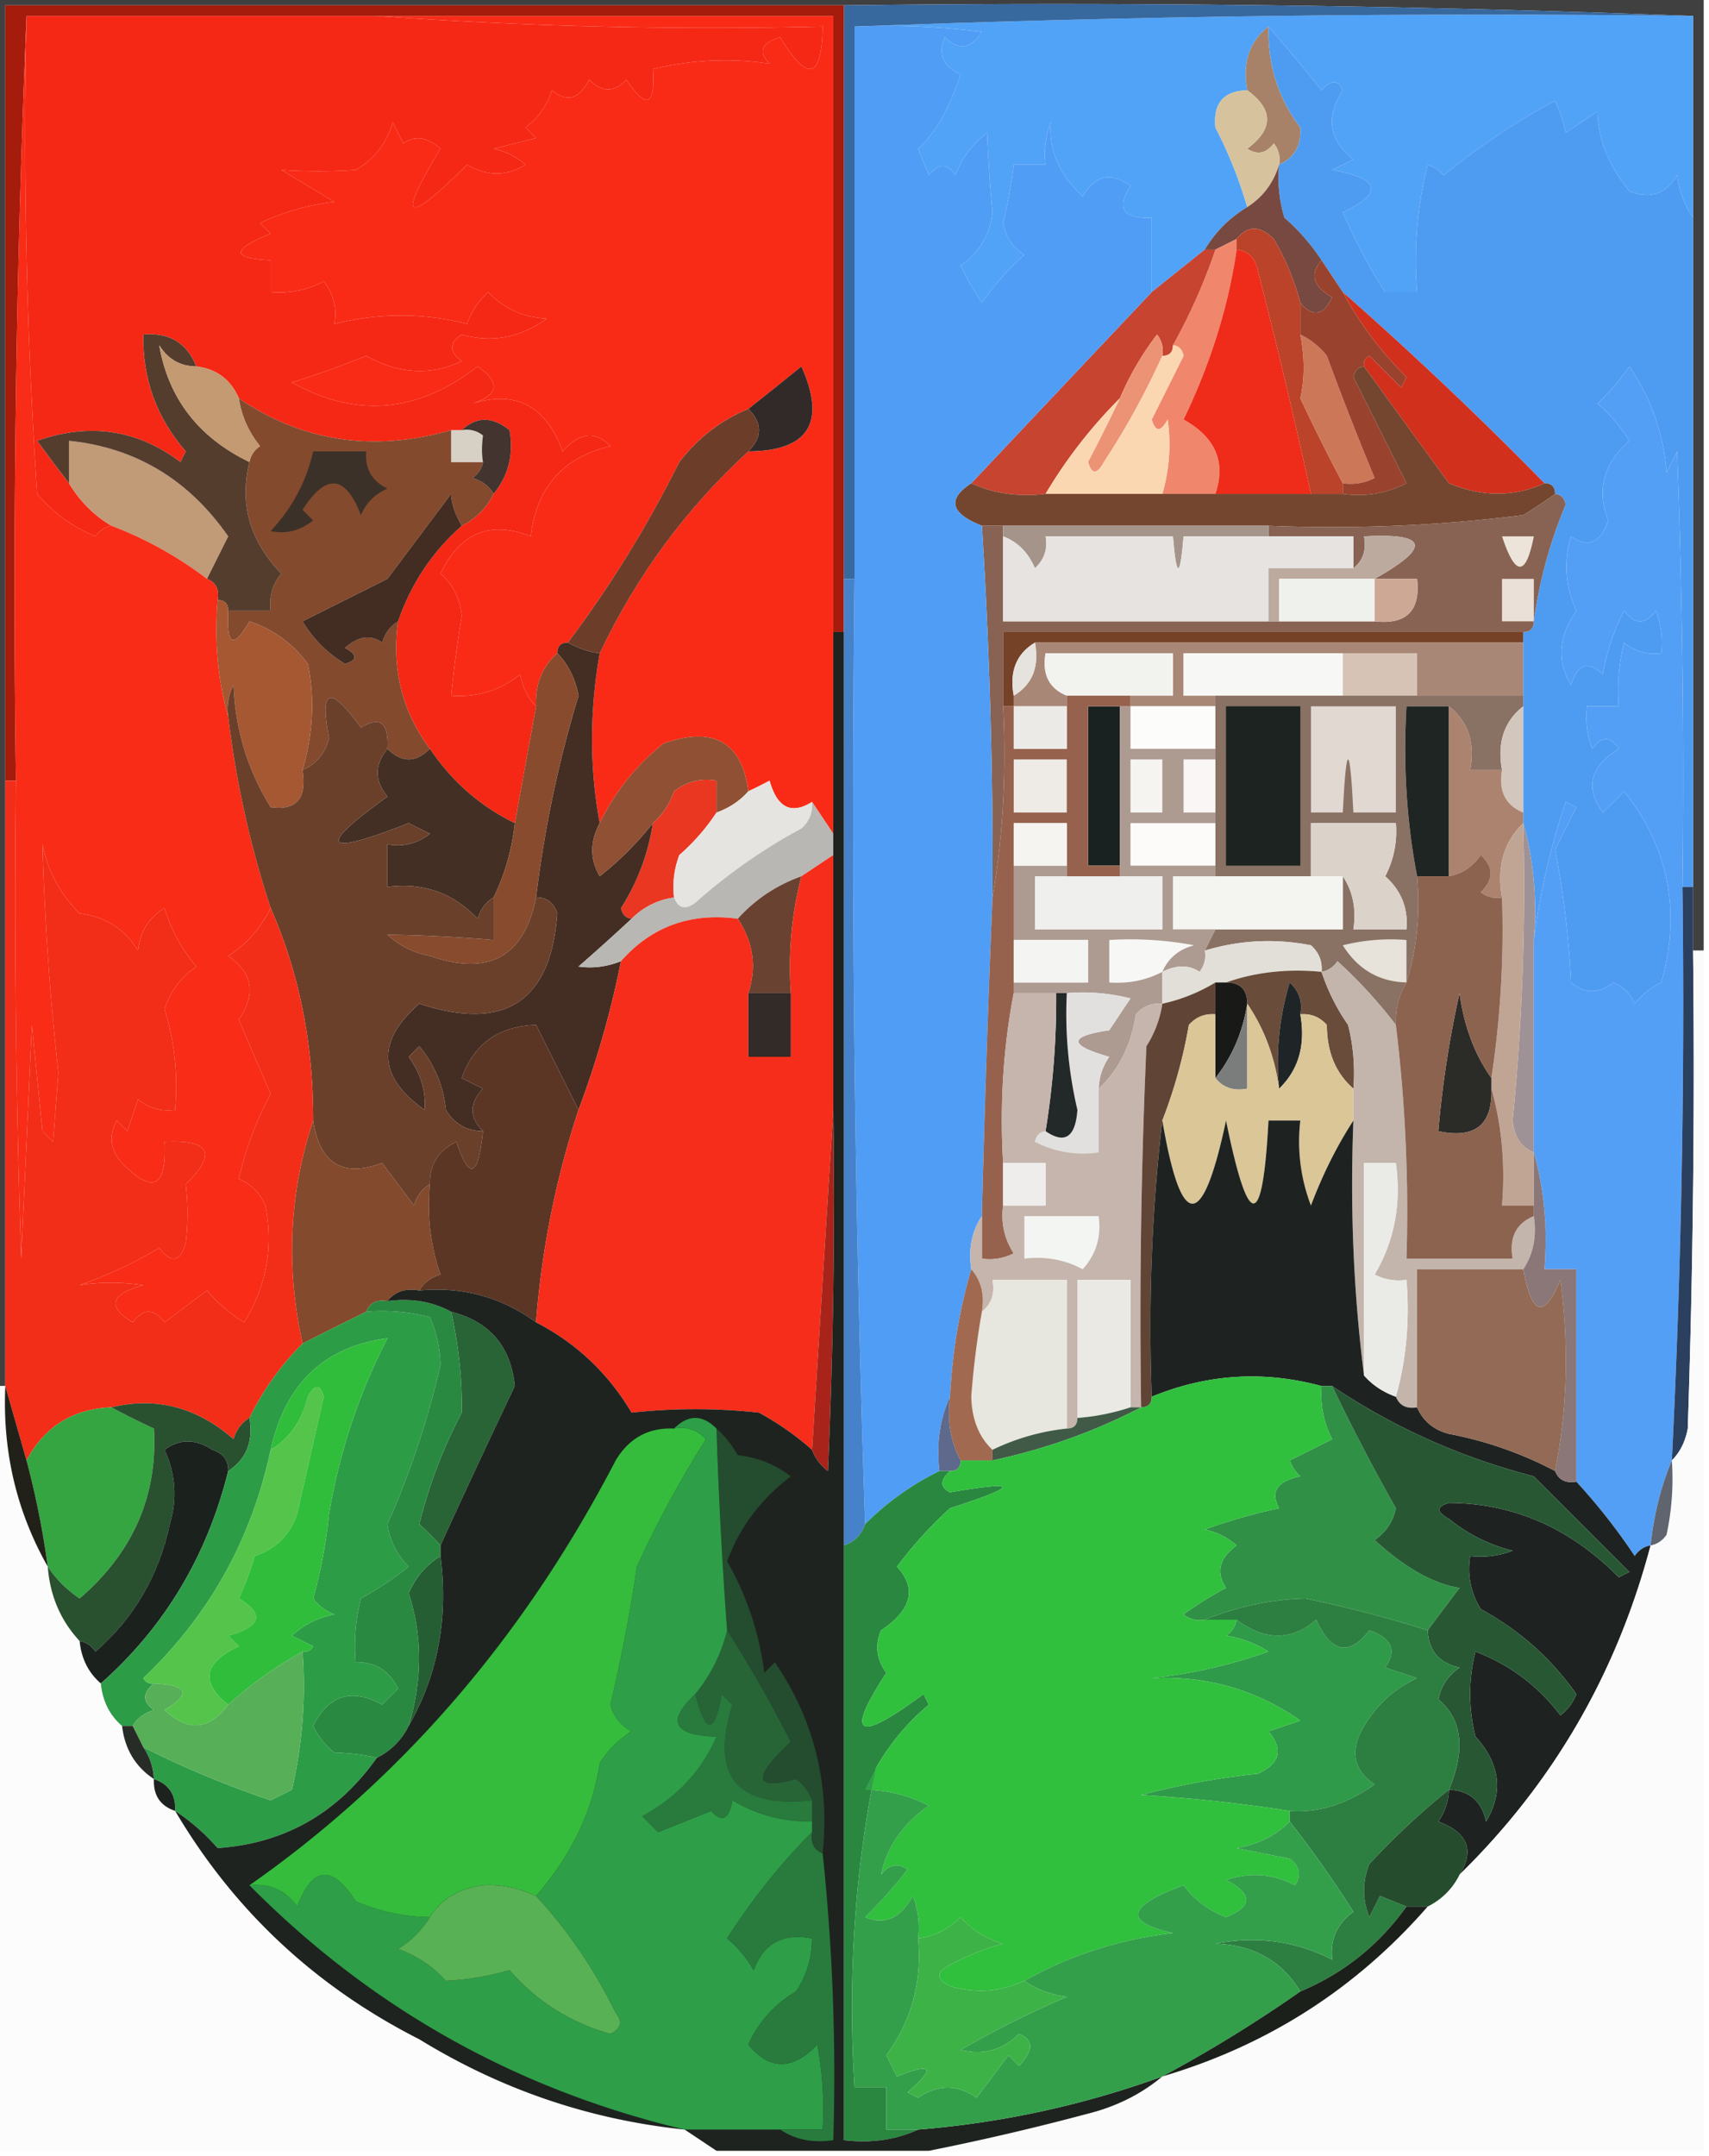 <svg xmlns="http://www.w3.org/2000/svg" width="161" height="203" style="shape-rendering:geometricPrecision;text-rendering:geometricPrecision;image-rendering:optimizeQuality;fill-rule:evenodd;clip-rule:evenodd"><path style="opacity:1" fill="#404041" d="M-.5-.5h161v90h-1v-88a1600.591 1600.591 0 0 0-80-1H.5v130h-1V-.5z"/><path style="opacity:1" fill="#f52815" d="M2.5 1.5h33a441.595 441.595 0 0 0 42 1c-.084 4.967-1.418 5.3-4 1-1.77.535-2.104 1.369-1 2.5-3.625-.554-7.292-.387-11 .5.241 3.499-.592 3.832-2.5 1-1.113 1.211-2.28 1.211-3.5 0-.928 1.835-2.094 2.168-3.5 1a6.975 6.975 0 0 1-2.5 3.5l1 1-4 1c1.124.25 2.124.75 3 1.5-1.784 1.106-3.618 1.106-5.5 0-5.825 5.819-6.658 5.319-2.5-1.5-1.26-1.113-2.427-1.28-3.5-.5l-1-2c-.574 1.992-1.741 3.492-3.5 4.5a52.61 52.61 0 0 1-7 0l5 3a22.5 22.5 0 0 0-7 2l1 1c-3.736 1.507-3.736 2.34 0 2.5v3a9.106 9.106 0 0 0 5-1c.929 1.189 1.262 2.522 1 4 4.225-1.056 8.391-1.056 12.5 0a7.291 7.291 0 0 1 2-3c1.44 1.546 3.273 2.379 5.5 2.5-2.511 1.8-5.178 2.3-8 1.5-1.211.774-1.211 1.607 0 2.5-2.914 1.385-5.914 1.218-9-.5a87.301 87.301 0 0 1-7 2.5c6.036 3.382 11.869 2.882 17.5-1.5 2.167 1.5 2 2.667-.5 3.5 4.111-1.271 6.945.229 8.5 4.5 1.593-1.785 3.093-1.952 4.5-.5-4.454 1.058-6.954 3.891-7.5 8.5-3.807-1.52-6.64-.354-8.5 3.5 1.158 1.009 1.825 2.342 2 4a114.45 114.45 0 0 0-1 7.5c2.436.183 4.603-.484 6.5-2 .232 1.237.732 2.237 1.5 3l-2 11c-3.264-1.594-5.93-3.927-8-7-2.615-3.509-3.615-7.509-3-12 1.223-3.55 3.223-6.55 6-9a6.541 6.541 0 0 0 3-3c1.405-1.725 1.905-3.725 1.5-6-1.615-1.3-3.115-1.3-4.5 0h-1c-7.33 2.089-13.997 1.089-20-3-.762-1.762-2.096-2.762-4-3-.9-2.227-2.567-3.227-5-3-.081 4.173 1.252 7.84 4 11l-.5 1c-4.063-3.06-8.563-3.727-13.5-2 1.02 1.401 2.02 2.735 3 4 1.027 1.694 2.36 3.028 4 4-.617.11-1.117.444-1.5 1-2.179-.896-4.012-2.23-5.5-4a507.124 507.124 0 0 1-1-45z"/><path style="opacity:1" fill="#51a3f7" d="M80.5 2.5a1560.847 1560.847 0 0 1 79-1v19c-.79-1.108-1.29-2.442-1.5-4-1.067 1.783-2.567 2.283-4.5 1.5-1.957-2.413-2.957-4.913-3-7.5l-3 2c-.169-.897-.502-1.897-1-3-3.383 1.768-6.883 4.1-10.5 7a3.646 3.646 0 0 0-1.5-1 36.877 36.877 0 0 0-1 12h-3c-1.244-1.843-2.577-4.343-4-7.5 3.88-1.857 3.546-3.19-1-4l2-1c-2.306-1.793-2.639-3.96-1-6.5-.438-1.006-1.104-1.006-2 0a163.469 163.469 0 0 0-5-6c-1.808 1.418-2.475 3.418-2 6-2.222.059-3.222 1.225-3 3.5a41.323 41.323 0 0 1 3 7.5c-1.667 1-3 2.333-4 4l-5 4v-7c-2.705.12-3.372-.88-2-3-1.847-1.33-3.347-.997-4.5 1-2.238-2.104-3.238-4.438-3-7a8.434 8.434 0 0 0-.5 4h-3a47.489 47.489 0 0 1-1 5.5c.255 1.326.922 2.326 2 3a25.522 25.522 0 0 0-4 4.5 26.61 26.61 0 0 1-2-3.5c1.735-1.182 2.735-2.849 3-5a121.256 121.256 0 0 1-.5-7.5 8.905 8.905 0 0 0-3 4c-.741-1.14-1.575-1.14-2.5 0l-1-2.5c1.61-1.46 2.944-3.794 4-7-1.658-.725-2.158-1.892-1.5-3.5 1.297 1.284 2.464 1.117 3.5-.5a72.438 72.438 0 0 0-12-.5z"/><path style="opacity:1" fill="#a78268" d="M119.5 2.5c-.073 3.612.927 6.778 3 9.5.113 1.7-.553 2.866-2 3.5a2.429 2.429 0 0 0-.5-2c-.718.95-1.551 1.117-2.5.5 2.483-1.855 2.483-3.688 0-5.5-.475-2.582.192-4.582 2-6z"/><path style="opacity:1" fill="#4e9cf2" d="M119.5 2.5a163.469 163.469 0 0 1 5 6c.896-1.006 1.562-1.006 2 0-1.639 2.54-1.306 4.707 1 6.5l-2 1c4.546.81 4.88 2.143 1 4 1.423 3.157 2.756 5.657 4 7.5h3a36.877 36.877 0 0 1 1-12c.586.21 1.086.543 1.5 1 3.617-2.9 7.117-5.232 10.5-7 .498 1.103.831 2.103 1 3l3-2c.043 2.587 1.043 5.087 3 7.5 1.933.783 3.433.283 4.5-1.5.21 1.558.71 2.892 1.5 4v63h-1c.167-13.67 0-27.337-.5-41l-1 2c-.281-3.68-1.448-7.012-3.5-10a23.639 23.639 0 0 1-3 3.5 14.984 14.984 0 0 1 3 3.5c-2.446 2.151-3.113 4.651-2 7.5-.72 2.122-1.887 2.622-3.5 1.5-.711 2.4-.544 4.732.5 7-1.69 2.431-1.857 4.765-.5 7 .605-1.981 1.605-2.315 3-1a20.641 20.641 0 0 1 2-6c1 1.333 2 1.333 3 0a8.43 8.43 0 0 1 .5 4c-1.322.17-2.489-.163-3.5-1a18.452 18.452 0 0 0-.5 6h-3a8.43 8.43 0 0 0 .5 4c.893-1.211 1.726-1.211 2.5 0-2.713 1.683-3.213 3.683-1.5 6l2-2c4.22 5.327 5.386 11.327 3.5 18a7.248 7.248 0 0 0-2.5 2c-.388-.928-1.055-1.595-2-2-1.416 1.073-2.75 1.073-4 0-.2-4.253-.7-8.42-1.5-12.5l2-4-1-.5c-1.454 4.327-2.454 8.66-3 13 .315-3.871-.018-7.538-1-11v-18c.667 0 1-.333 1-1 .499-3.74 1.499-7.406 3-11-.124-.607-.457-.94-1-1 0-.667-.333-1-1-1a355.25 355.25 0 0 0-19-18l-2-3a19.565 19.565 0 0 0-3.5-4 12.93 12.93 0 0 1-.5-5c1.447-.634 2.113-1.8 2-3.5-2.073-2.722-3.073-5.888-3-9.5z"/><path style="opacity:1" fill="#d7c29e" d="M117.5 8.5c2.483 1.812 2.483 3.645 0 5.5.949.617 1.782.45 2.5-.5.464.594.631 1.261.5 2-.522 1.72-1.522 3.052-3 4a41.323 41.323 0 0 0-3-7.5c-.222-2.275.778-3.441 3-3.5z"/><path style="opacity:1" fill="#774940" d="M120.5 15.5c-.16 1.7.006 3.366.5 5a19.565 19.565 0 0 1 3.5 4c-1.145 1.293-.811 2.46 1 3.5-.852 1.728-1.852 1.895-3 .5a23.417 23.417 0 0 0-2.5-6c-1.292-1.291-2.458-1.291-3.5 0l-2 1h-1c1-1.667 2.333-3 4-4 1.478-.948 2.478-2.28 3-4z"/><path style="opacity:1" fill="#bb432a" d="M122.5 28.5v3c.42 2.174.42 4.174 0 6a179.234 179.234 0 0 0 4 8v1h-3a599.902 599.902 0 0 0-5-21c-.247-1.213-.914-1.88-2-2v-1c1.042-1.291 2.208-1.291 3.5 0a23.417 23.417 0 0 1 2.5 6z"/><path style="opacity:1" fill="#f0876d" d="M116.5 22.5v1c-.778 5.35-2.445 10.684-5 16 3.01 1.666 4.01 4 3 7h-5c.667-2.32.834-4.653.5-7-.654 1.196-1.154 1.196-1.5 0l3-6c-.124-.607-.457-.94-1-1a54.321 54.321 0 0 0 4-9l2-1z"/><path style="opacity:1" fill="#f92b17" d="M35.5 1.5h43v77l-2-3c-1.95 1.225-3.282.558-4-2-.683.363-1.35.696-2 1-.615-4.652-3.281-6.152-8-4.5-2.594 2.087-4.594 4.587-6 7.5-.966-5.17-.966-10.503 0-16 3.47-7.3 8.137-13.633 14-19 5.69-.048 7.357-2.715 5-8a455.195 455.195 0 0 1-5 4c-2.556 1.043-4.723 2.71-6.5 5a109.693 109.693 0 0 1-10.5 17c-.667 0-1 .333-1 1-1.431 1.28-2.098 2.947-2 5-.768-.763-1.268-1.763-1.5-3-1.897 1.516-4.064 2.183-6.5 2 .25-2.502.583-5.002 1-7.5-.175-1.658-.842-2.991-2-4 1.86-3.854 4.693-5.02 8.5-3.5.546-4.609 3.046-7.442 7.5-8.5-1.407-1.452-2.907-1.285-4.5.5-1.555-4.271-4.389-5.771-8.5-4.5 2.5-.833 2.667-2 .5-3.5-5.631 4.382-11.464 4.882-17.5 1.5a87.301 87.301 0 0 0 7-2.5c3.086 1.718 6.086 1.885 9 .5-1.211-.893-1.211-1.726 0-2.5 2.822.8 5.489.3 8-1.5-2.227-.121-4.06-.954-5.5-2.5a7.291 7.291 0 0 0-2 3c-4.109-1.056-8.275-1.056-12.5 0 .262-1.478-.071-2.811-1-4a9.106 9.106 0 0 1-5 1v-3c-3.736-.16-3.736-.993 0-2.5l-1-1a22.5 22.5 0 0 1 7-2l-5-3a52.61 52.61 0 0 0 7 0c1.759-1.008 2.926-2.508 3.5-4.5l1 2c1.073-.78 2.24-.613 3.5.5-4.158 6.819-3.325 7.319 2.5 1.5 1.882 1.106 3.716 1.106 5.5 0a6.807 6.807 0 0 0-3-1.5l4-1-1-1A6.975 6.975 0 0 0 52 8.5c1.406 1.168 2.572.835 3.5-1 1.22 1.211 2.387 1.211 3.5 0 1.908 2.832 2.741 2.499 2.5-1 3.708-.887 7.375-1.054 11-.5-1.104-1.131-.77-1.965 1-2.5 2.582 4.3 3.916 3.967 4-1a441.595 441.595 0 0 1-42-1z"/><path style="opacity:1" fill="#d1301d" d="M126.5 27.5a355.25 355.25 0 0 1 19 18c-2.855 1.303-5.855 1.303-9 0a3395.747 3395.747 0 0 1-8-11c-.065-.438.101-.772.5-1l3 3 .5-1c-2.434-2.421-4.434-5.088-6-8z"/><path style="opacity:1" fill="#c64430" d="M113.5 23.5h1a54.321 54.321 0 0 1-4 9c0 .667-.333 1-1 1a2.429 2.429 0 0 0-.5-2 27.568 27.568 0 0 0-3.5 6 45.757 45.757 0 0 0-7 9c-2.56.302-4.893-.032-7-1l17-18 5-4z"/><path style="opacity:1" fill="#cd7759" d="M122.5 31.5c.958.453 1.792 1.12 2.5 2a288.304 288.304 0 0 0 4.5 11.5 4.932 4.932 0 0 1-3 .5 179.234 179.234 0 0 1-4-8c.42-1.826.42-3.826 0-6z"/><path style="opacity:1" fill="#ef2b19" d="M116.5 23.5c1.086.12 1.753.787 2 2a599.902 599.902 0 0 1 5 21h-9c1.01-3 .01-5.334-3-7 2.555-5.316 4.222-10.65 5-16z"/><path style="opacity:1" fill="#ed9375" d="M109.5 33.5a73.639 73.639 0 0 1-5.5 10c-.654 1.196-1.154 1.196-1.5 0a198.685 198.685 0 0 0 3-6 27.568 27.568 0 0 1 3.5-6c.464.594.631 1.261.5 2z"/><path style="opacity:1" fill="#fbd7b1" d="M110.5 32.5c.543.06.876.393 1 1l-3 6c.346 1.196.846 1.196 1.5 0 .334 2.347.167 4.68-.5 7h-11a45.757 45.757 0 0 1 7-9 198.685 198.685 0 0 1-3 6c.346 1.196.846 1.196 1.5 0a73.639 73.639 0 0 0 5.5-10c.667 0 1-.333 1-1z"/><path style="opacity:1" fill="#37689e" d="M79.5.5c26.839-.331 53.505.002 80 1-26.505-.331-52.839.002-79 1v52h-1V.5z"/><path style="opacity:1" fill="#99432e" d="m124.5 24.5 2 3c1.566 2.912 3.566 5.579 6 8l-.5 1-3-3c-.399.228-.565.562-.5 1-.543.06-.876.393-1 1l5 10a9.864 9.864 0 0 1-6 1v-1a4.932 4.932 0 0 0 3-.5 288.304 288.304 0 0 1-4.5-11.5c-.708-.88-1.542-1.547-2.5-2v-3c1.148 1.395 2.148 1.228 3-.5-1.811-1.04-2.145-2.207-1-3.5z"/><path style="opacity:1" fill="#75462f" d="M128.5 34.5c2.642 3.648 5.309 7.315 8 11 3.145 1.303 6.145 1.303 9 0 .667 0 1 .333 1 1a44.093 44.093 0 0 1-3 2 144.874 144.874 0 0 1-24 1h-27c-2.969-1.168-3.302-2.501-1-4 2.107.968 4.44 1.302 7 1h28a9.864 9.864 0 0 0 6-1l-5-10c.124-.607.457-.94 1-1z"/><path style="opacity:1" fill="#834a2e" d="M22.5 37.5c6.003 4.089 12.67 5.089 20 3v3h3c-.11.617-.444 1.117-1 1.5.916.278 1.583.778 2 1.5a6.541 6.541 0 0 1-3 3c-.65-1.106-.983-2.106-1-3l-6 8c-2.659 1.327-5.326 2.66-8 4 1 1.667 2.333 3 4 4 1.196-.346 1.196-.846 0-1.5 1.26-1.113 2.427-1.28 3.5-.5.278-.916.778-1.583 1.5-2-.615 4.491.385 8.491 3 12-1.333 1.333-2.667 1.333-4 0 .146-2.442-.687-3.11-2.5-2-2.918-4.037-3.918-3.703-3 1-.377 1.442-1.21 2.442-2.5 3 1.005-3.469 1.172-6.802.5-10-1.413-1.914-3.247-3.247-5.5-4-1.505 2.63-2.171 2.297-2-1h4c-.17-1.322.163-2.489 1-3.5-2.973-3.068-3.973-6.568-3-10.5.11-.617.444-1.117 1-1.5a9.173 9.173 0 0 1-2-4.5z"/><path style="opacity:1" fill="#432c22" d="M43.5 49.5c-2.777 2.45-4.777 5.45-6 9-.722.417-1.222 1.084-1.5 2-1.073-.78-2.24-.613-3.5.5 1.196.654 1.196 1.154 0 1.5-1.667-1-3-2.333-4-4 2.674-1.34 5.341-2.673 8-4l6-8c.017.894.35 1.894 1 3z"/><path style="opacity:1" fill="#886353" d="M146.5 46.5c.543.06.876.393 1 1-1.501 3.594-2.501 7.26-3 11 0 .667-.333 1-1 1h-49v7c.323 6.19-.01 12.19-1 18a511.487 511.487 0 0 0-1-35h2v9h35c3 .333 4.333-1 4-4h-4c5.362-3 5.028-4.334-1-4 .237 1.291-.096 2.291-1 3v-3h-8v-1c8.028.331 16.028-.002 24-1a44.093 44.093 0 0 0 3-2z"/><path style="opacity:1" fill="#a4948a" d="M94.5 50.5v-1h25v1h-8c-.333 4-.667 4-1 0h-12c.219 1.175-.114 2.175-1 3-.641-1.493-1.641-2.493-3-3z"/><path style="opacity:1" fill="#ede4d9" d="M141.5 50.5h3c-.746 3.81-1.746 3.81-3 0z"/><path style="opacity:1" fill="#e6e3e0" d="M94.5 50.5c1.359.507 2.359 1.507 3 3 .886-.825 1.219-1.825 1-3h12c.333 4 .667 4 1 0h16v3h-8v5h-25v-8z"/><path style="opacity:1" fill="#bdaa9f" d="M129.5 54.5h-9v4h-1v-5h8c.904-.709 1.237-1.709 1-3 6.028-.334 6.362 1 1 4z"/><path style="opacity:1" fill="#a51b0c" d="M79.5.5v59h-1v-58h-76a1296.592 1296.592 0 0 0-1 72h-1V.5h79z"/><path style="opacity:1" fill="#c19a77" d="M19.5 54.5a35.993 35.993 0 0 0-9-5c-1.64-.972-2.973-2.306-4-4v-4c6.269.644 11.269 3.644 15 9l-2 4z"/><path style="opacity:1" fill="#d7d0c5" d="M42.5 40.5h1a2.428 2.428 0 0 1 2 .5c-.124.97-.124 1.803 0 2.5h-3v-3z"/><path style="opacity:1" fill="#3c3128" d="M29.5 42.5h5c-.14 1.624.527 2.79 2 3.5-1.167.5-2 1.333-2.5 2.5-1.45-3.8-3.283-3.968-5.5-.5l1 1c-1.259.982-2.592 1.315-4 1 2.04-2.185 3.374-4.685 4-7.5z"/><path style="opacity:1" fill="#322a28" d="M70.5 42.5c1.333-1.333 1.333-2.667 0-4 1.623-1.28 3.29-2.613 5-4 2.357 5.285.69 7.952-5 8z"/><path style="opacity:1" fill="#433430" d="M43.5 40.5c1.385-1.3 2.885-1.3 4.5 0 .405 2.275-.095 4.275-1.5 6-.417-.722-1.084-1.222-2-1.5.556-.383.89-.883 1-1.5-.124-.697-.124-1.53 0-2.5a2.428 2.428 0 0 0-2-.5z"/><path style="opacity:1" fill="#553d2e" d="M18.5 34.5c-1.517-.01-2.684-.677-3.5-2 .867 5.017 3.7 8.683 8.5 11-.973 3.932.027 7.432 3 10.5-.837 1.011-1.17 2.178-1 3.5h-4c0-.667-.333-1-1-1 .172-.992-.162-1.658-1-2l2-4c-3.731-5.356-8.731-8.356-15-9v4c-.98-1.265-1.98-2.599-3-4 4.937-1.727 9.437-1.06 13.5 2l.5-1c-2.748-3.16-4.081-6.827-4-11 2.433-.227 4.1.773 5 3z"/><path style="opacity:1" fill="#c39a71" d="M18.5 34.5c1.904.238 3.238 1.238 4 3a9.173 9.173 0 0 0 2 4.5c-.556.383-.89.883-1 1.5-4.8-2.317-7.633-5.983-8.5-11 .816 1.323 1.983 1.99 3.5 2z"/><path style="opacity:1" fill="#eff1ed" d="M129.5 54.5v4h-9v-4h9z"/><path style="opacity:1" fill="#cca895" d="M129.5 54.5h4c.333 3-1 4.333-4 4v-4z"/><path style="opacity:1" fill="#ebe0d7" d="M144.5 58.5h-3v-4h3v4z"/><path style="opacity:1" fill="#6c3d29" d="M70.5 38.5c1.333 1.333 1.333 2.667 0 4-5.863 5.367-10.53 11.7-14 19-.865-.064-1.865-.397-3-1 3.99-5.304 7.49-10.97 10.5-17 1.777-2.29 3.944-3.957 6.5-5z"/><path style="opacity:1" fill="#754228" d="M143.5 59.5v1h-46c-1.756 1.052-2.423 2.719-2 5v1h-1v-7h49z"/><path style="opacity:1" fill="#f82c17" d="M2.5 1.5c-.333 15.015 0 30.015 1 45 1.488 1.77 3.321 3.104 5.5 4 .383-.556.883-.89 1.5-1a35.993 35.993 0 0 1 9 5c.838.342 1.172 1.008 1 2-.315 3.871.018 7.538 1 11a93.505 93.505 0 0 0 4 18c-1.01 1.97-2.343 3.47-4 4.5 2.297 1.58 2.63 3.58 1 6a696.826 696.826 0 0 0 3 7 30.906 30.906 0 0 0-3 8c1.167.5 2 1.333 2.5 2.5.77 3.921.104 7.588-2 11a14.984 14.984 0 0 1-3.5-3l-4 3c-1-1.333-2-1.333-3 0-2.446-1.483-2.112-2.649 1-3.5-2.057-.305-4.057-.305-6 0a41.954 41.954 0 0 0 7.5-3.5c1.156 1.493 1.99 1.326 2.5-.5a23.16 23.16 0 0 0 0-5.5c2.962-2.888 2.295-4.221-2-4 .221 4.295-1.112 4.962-4 2-1.114-1.223-1.28-2.556-.5-4l1 1 1-3c1.011.837 2.178 1.17 3.5 1 .284-3.277-.05-6.443-1-9.5.561-1.676 1.561-3.01 3-4a15.268 15.268 0 0 1-3-5.5c-1.47.88-2.304 2.214-2.5 4-1.242-2.04-3.075-3.207-5.5-3.5-1.817-1.8-2.984-3.966-3.5-6.5.201 7.155.701 14.322 1.5 21.5l-.5 6.5-1-1-1-10-1 22c-.5-14.996-.667-29.996-.5-45-.331-24.172.002-48.172 1-72z"/><path style="opacity:1" fill="#a98777" d="M97.5 60.5h46v5h-10v-4h-22v4h3v1h-8v-1h4v-4h-12c-.343 1.983.323 3.317 2 4v1h-5v-1c1.756-1.052 2.423-2.719 2-5z"/><path style="opacity:1" fill="#f2f2ef" d="M106.5 65.5h-6c-1.677-.683-2.343-2.017-2-4h12v4h-4z"/><path style="opacity:1" fill="#e6e3de" d="M97.5 60.5c.423 2.281-.244 3.948-2 5-.423-2.281.244-3.948 2-5z"/><path style="opacity:1" fill="#f7f7f5" d="M126.5 61.5v4h-15v-4h15z"/><path style="opacity:1" fill="#d7c3b5" d="M126.5 61.5h7v4h-7v-4z"/><path style="opacity:1" fill="#fcfcfb" d="M106.5 66.5h8v4h-8v-4z"/><path style="opacity:1" fill="#897164" d="M114.5 65.5h29v1c-1.808 1.418-2.475 3.418-2 6h-3c.475-2.582-.192-4.582-2-6h-4c-.321 5.526.012 10.86 1 16 .313 3.542-.021 6.875-1 10-.734 1.208-1.067 2.541-1 4a45.52 45.52 0 0 0-5.5-6c-.383.556-.883.89-1.5 1 .086-.996-.248-1.83-1-2.5-3.388-.659-6.721-.492-10 .5l1-2h12v-5c.951 1.419 1.284 3.085 1 5h5c.172-1.992-.495-3.659-2-5a9.107 9.107 0 0 0 1-5h-8v5h-9v-17z"/><path style="opacity:1" fill="#1d2321" d="M115.5 66.5h7v15h-7v-15z"/><path style="opacity:1" fill="#1a2121" d="M105.5 66.5v15h-3v-15h3z"/><path style="opacity:1" fill="#a55832" d="M20.5 56.5c.667 0 1 .333 1 1-.171 3.297.495 3.63 2 1 2.253.753 4.087 2.086 5.5 4 .672 3.198.505 6.531-.5 10 .434 2.666-.566 3.833-3 3.5-2.16-3.46-3.327-7.292-3.5-11.5a4.932 4.932 0 0 0-.5 3c-.982-3.462-1.315-7.129-1-11z"/><path style="opacity:1" fill="#e1d8d1" d="M123.5 66.5h8v10h-4c-.333-6.667-.667-6.667-1 0h-3v-10z"/><path style="opacity:1" fill="#509df6" d="M80.5 2.5a72.438 72.438 0 0 1 12 .5c-1.036 1.617-2.203 1.784-3.5.5-.658 1.608-.158 2.775 1.5 3.5-1.056 3.206-2.39 5.54-4 7l1 2.5c.925-1.14 1.759-1.14 2.5 0a8.905 8.905 0 0 1 3-4c.099 2.648.265 5.148.5 7.5-.265 2.151-1.265 3.818-3 5a26.61 26.61 0 0 0 2 3.5 25.522 25.522 0 0 1 4-4.5c-1.078-.674-1.745-1.674-2-3a47.489 47.489 0 0 0 1-5.5h3a8.434 8.434 0 0 1 .5-4c-.238 2.562.762 4.896 3 7 1.153-1.997 2.653-2.33 4.5-1-1.372 2.12-.705 3.12 2 3v7l-17 18c-2.302 1.499-1.969 2.832 1 4a511.487 511.487 0 0 1 1 35c-.416 9.997-.75 19.997-1 30-.951 1.419-1.284 3.085-1 5-1.117 3.795-1.783 7.795-2 12-.968 2.107-1.302 4.441-1 7a26.006 26.006 0 0 0-7 5 1980.83 1980.83 0 0 1-1-89v-52z"/><path style="opacity:1" fill="#f9f6f5" d="M114.5 71.5v5h-3v-5h3z"/><path style="opacity:1" fill="#ea3721" d="M67.5 76.5a19.568 19.568 0 0 1-3.5 4 8.434 8.434 0 0 0-.5 4c-1.562.233-2.895.9-4 2-.543-.06-.876-.393-1-1 1.576-2.48 2.576-5.146 3-8 .89-.761 1.558-1.761 2-3 1.189-.929 2.522-1.262 4-1v3z"/><path style="opacity:1" fill="#d3c6bd" d="M143.5 66.5v10c-1.676-.683-2.343-2.017-2-4-.475-2.582.192-4.582 2-6z"/><path style="opacity:1" fill="#549ff6" d="M158.5 83.5c.234 18.018-.1 36.018-1 54-1.031 2.461-1.698 5.127-2 8-.617.111-1.117.444-1.5 1a57.09 57.09 0 0 0-5.5-7v-20h-3c.315-3.871-.018-7.538-1-11v-20c.546-4.34 1.546-8.673 3-13l1 .5-2 4c.8 4.08 1.3 8.247 1.5 12.5 1.25 1.073 2.584 1.073 4 0 .945.405 1.612 1.072 2 2a7.248 7.248 0 0 1 2.5-2c1.886-6.673.72-12.673-3.5-18l-2 2c-1.713-2.317-1.213-4.317 1.5-6-.774-1.211-1.607-1.211-2.5 0a8.43 8.43 0 0 1-.5-4h3a18.452 18.452 0 0 1 .5-6c1.011.837 2.178 1.17 3.5 1a8.43 8.43 0 0 0-.5-4c-1 1.333-2 1.333-3 0a20.641 20.641 0 0 0-2 6c-1.395-1.315-2.395-.981-3 1-1.357-2.235-1.19-4.569.5-7-1.044-2.268-1.211-4.6-.5-7 1.613 1.122 2.78.622 3.5-1.5-1.113-2.849-.446-5.349 2-7.5a14.984 14.984 0 0 0-3-3.5 23.639 23.639 0 0 0 3-3.5c2.052 2.988 3.219 6.32 3.5 10l1-2c.5 13.663.667 27.33.5 41z"/><path style="opacity:1" fill="#1f2523" d="M136.5 66.5v16h-3c-.988-5.14-1.321-10.474-1-16h4z"/><path style="opacity:1" fill="#ab836f" d="M136.5 66.5c1.808 1.418 2.475 3.418 2 6h3c-.343 1.983.324 3.317 2 4v1c-1.844 1.779-2.51 4.112-2 7a2.427 2.427 0 0 1-2-.5c1.231-1.183 1.231-2.35 0-3.5-.765 1.112-1.765 1.779-3 2v-16z"/><path style="opacity:1" fill="#432f23" d="M36.5 70.5c1.333 1.333 2.667 1.333 4 0 2.07 3.073 4.736 5.406 8 7a21.16 21.16 0 0 1-2 7c-.722.418-1.222 1.084-1.5 2-2.305-2.43-5.138-3.43-8.5-3v-4c1.478.262 2.811-.071 4-1l-2-1c-8.056 3.164-8.723 2.331-2-2.5-1.228-1.49-1.228-2.99 0-4.5z"/><path style="opacity:1" fill="#442e24" d="M53.5 60.5c1.135.603 2.135.936 3 1-.966 5.497-.966 10.83 0 16-.934 1.739-.934 3.405 0 5a29.925 29.925 0 0 0 5-5c-.424 2.854-1.424 5.52-3 8 .124.607.457.94 1 1a208.89 208.89 0 0 1-5 4.5c1.32.195 2.653.028 4-.5a89.556 89.556 0 0 1-4 14l-4-8c-3.526.111-5.86 1.778-7 5l2 1c-1.307 1.365-1.307 2.698 0 4-1.517-.011-2.684-.677-3.5-2-.233-2.28-1.066-4.28-2.5-6l-1 1c1.14 1.578 1.64 3.244 1.5 5-4.398-3.127-4.565-6.46-.5-10 8.068 2.642 12.401-.191 13-8.5-.336-1.03-1.003-1.53-2-1.5a111.159 111.159 0 0 1 4-19c-.303-1.614-.97-2.948-2-4 0-.667.333-1 1-1z"/><path style="opacity:1" fill="#fcfbf9" d="M114.5 77.5v4h-8v-4h8z"/><path style="opacity:1" fill="#8f5033" d="M70.5 74.5c-.79.901-1.79 1.568-3 2v-3c-1.478-.262-2.811.071-4 1-.442 1.239-1.11 2.239-2 3a29.925 29.925 0 0 1-5 5c-.934-1.595-.934-3.261 0-5 1.406-2.913 3.406-5.413 6-7.5 4.719-1.652 7.385-.152 8 4.5z"/><path style="opacity:1" fill="#e5e4e0" d="M76.5 75.5c.086.996-.248 1.83-1 2.5a52.184 52.184 0 0 0-10 7c-.937.692-1.603.525-2-.5a8.434 8.434 0 0 1 .5-4 19.568 19.568 0 0 0 3.5-4c1.21-.432 2.21-1.099 3-2 .65-.304 1.317-.637 2-1 .718 2.558 2.05 3.225 4 2z"/><path style="opacity:1" fill="#884b2e" d="M52.5 61.5c1.03 1.052 1.697 2.386 2 4a111.159 111.159 0 0 0-4 19c-1.118 5.593-4.451 7.426-10 5.5-1.544-.29-2.877-.956-4-2 3.3.046 6.634.212 10 .5v-4a21.16 21.16 0 0 0 2-7l2-11c-.098-2.053.569-3.72 2-5z"/><path style="opacity:1" fill="#dbd2ca" d="M126.5 82.5h-3v-5h8a9.107 9.107 0 0 1-1 5c1.505 1.341 2.172 3.008 2 5h-5c.284-1.915-.049-3.581-1-5z"/><path style="opacity:1" fill="#b8b7b3" d="m76.5 75.5 2 3v2l-3 2c-2.353.84-4.353 2.174-6 4-4.464-.591-8.13.742-11 4-1.347.528-2.68.695-4 .5a208.89 208.89 0 0 0 5-4.5c1.105-1.1 2.438-1.767 4-2 .397 1.025 1.063 1.192 2 .5a52.184 52.184 0 0 1 10-7c.752-.67 1.086-1.504 1-2.5z"/><path style="opacity:1" fill="#f4f4f1" d="M114.5 82.5h12v5h-16v-5h4z"/><path style="opacity:1" fill="#ad9a91" d="M105.5 66.5h1v4h8v1h-3v5h3v1h-8v4h8v1h-4v5h4l-1 2a2.429 2.429 0 0 1-.5 2c-.986-.671-2.153-.671-3.5 0v3c-.996-.086-1.829.248-2.5 1-.436 2.898-1.603 5.231-3.5 7a5.576 5.576 0 0 1 1-3c-3.861-1.098-3.861-1.93 0-2.5l2-3a18.437 18.437 0 0 0-6-.5h-5v-1h7v-4h-7v-7h5v1h-3v5h12v-5h-4v-16z"/><path style="opacity:1" fill="#efefed" d="M100.5 82.5h9v5h-12v-5h3z"/><path style="opacity:1" fill="#f5f4f1" d="M106.5 71.5h3v5h-3v-5z"/><path style="opacity:1" fill="#6a4231" d="M75.5 82.5c-.923 3.564-1.256 7.23-1 11h-4c.805-2.46.472-4.794-1-7 1.647-1.826 3.647-3.16 6-4z"/><path style="opacity:1" fill="#f7f8f6" d="M109.5 91.5c-1.542.8-3.208 1.134-5 1v-4a32.438 32.438 0 0 1 8 .5c-1.442.377-2.442 1.21-3 2.5z"/><path style="opacity:1" fill="#e7e2da" d="M132.5 92.5c-2.584-.069-4.584-1.236-6-3.5a18.437 18.437 0 0 1 6-.5v4z"/><path style="opacity:1" fill="#e2dfd8" d="M124.5 91.5c-3.213-.31-6.213.023-9 1h-1a16.331 16.331 0 0 1-5 2v-3c1.347-.671 2.514-.671 3.5 0a2.429 2.429 0 0 0 .5-2c3.279-.992 6.612-1.159 10-.5.752.67 1.086 1.504 1 2.5z"/><path style="opacity:1" fill="#9f9296" d="M143.5 77.5c.982 3.462 1.315 7.129 1 11v20c-1.193-.47-1.86-1.47-2-3a223.454 223.454 0 0 0 1-28z"/><path style="opacity:1" fill="#96624d" d="M100.5 65.5h6v1h-4v15h3v1h-5v-5h-5v16c-.988 5.14-1.321 10.474-1 16v4c-.213 1.644.12 3.144 1 4.5a4.934 4.934 0 0 1-3 .5v-4c.25-10.003.584-20.003 1-30 .99-5.81 1.323-11.81 1-18h1v4h5v-5z"/><path style="opacity:1" fill="#f6f4f1" d="M100.5 81.5h-5v-4h5v4z"/><path style="opacity:1" fill="#eeebe6" d="M95.5 71.5h5v5h-5v-5z"/><path style="opacity:1" fill="#ebeae6" d="M95.5 66.5h5v4h-5v-4z"/><path style="opacity:1" fill="#f4f5f2" d="M95.5 88.5h7v4h-7v-4z"/><path style="opacity:1" fill="#694c3a" d="M115.5 92.5c2.787-.977 5.787-1.31 9-1a19.17 19.17 0 0 0 2.5 5c.495 1.973.662 3.973.5 6-1.664-1.449-2.498-3.449-2.5-6-.671-.752-1.504-1.086-2.5-1 .219-1.175-.114-2.175-1-3a25.878 25.878 0 0 0-1 10c-.402-2.977-1.402-5.643-3-8 0-1.333-.667-2-2-2z"/><path style="opacity:1" fill="#e2e0de" d="M100.5 93.5a18.437 18.437 0 0 1 6 .5l-2 3c-3.861.57-3.861 1.402 0 2.5a5.576 5.576 0 0 0-1 3v6a9.86 9.86 0 0 1-6-1c.124-.607.457-.94 1-1 1.814 1.24 2.814.573 3-2a39.652 39.652 0 0 1-1-11z"/><path style="opacity:1" fill="#191a18" d="M114.5 92.5h1c1.333 0 2 .667 2 2-.417 2.659-1.417 4.992-3 7v-9z"/><path style="opacity:1" fill="#1f2526" d="M122.5 95.5c.51 2.888-.156 5.221-2 7a25.878 25.878 0 0 1 1-10c.886.825 1.219 1.825 1 3z"/><path style="opacity:1" fill="#7a7d7c" d="M117.5 94.5v8c-1.291.237-2.291-.096-3-1 1.583-2.008 2.583-4.341 3-7z"/><path style="opacity:1" fill="#c1a594" d="M143.5 77.5c.252 9.36-.081 18.693-1 28 .14 1.53.807 2.53 2 3v5h-3c.315-3.871-.018-7.538-1-11v-1a92.737 92.737 0 0 0 1-17c-.51-2.888.156-5.221 2-7z"/><path style="opacity:1" fill="#4682ca" d="M79.5 54.5h1a1980.83 1980.83 0 0 0 1 89c-.333 1-1 1.667-2 2v-91z"/><path style="opacity:1" fill="#c3b5ac" d="M131.5 96.5a144.464 144.464 0 0 1 1 22h10c-.343-1.983.324-3.317 2-4 .284 1.915-.049 3.581-1 5h-10v13c-.992.172-1.658-.162-2-1 .982-3.462 1.315-7.129 1-11a4.934 4.934 0 0 1-3-.5c1.862-3.149 2.529-6.649 2-10.5h-3v20c-.992-7.816-1.326-15.816-1-24v-3a18.453 18.453 0 0 0-.5-6 19.17 19.17 0 0 1-2.5-5c.617-.11 1.117-.444 1.5-1a45.52 45.52 0 0 1 5.5 6z"/><path style="opacity:1" fill="#2b2b28" d="M140.5 101.5v1c.116 3.41-1.55 4.744-5 4a98.08 98.08 0 0 1 2-13c.42 3.116 1.42 5.783 3 8z"/><path style="opacity:1" fill="#6a402b" d="M28.5 72.5c1.29-.558 2.123-1.558 2.5-3-.918-4.703.082-5.037 3-1 1.813-1.11 2.646-.442 2.5 2-1.228 1.51-1.228 3.01 0 4.5-6.723 4.831-6.056 5.664 2 2.5l2 1c-1.189.929-2.522 1.262-4 1v4c3.362-.43 6.195.57 8.5 3 .278-.916.778-1.582 1.5-2v4a140.03 140.03 0 0 0-10-.5c1.123 1.044 2.456 1.71 4 2 5.549 1.926 8.882.093 10-5.5.997-.03 1.664.47 2 1.5-.599 8.309-4.932 11.142-13 8.5-4.065 3.54-3.898 6.873.5 10 .14-1.756-.36-3.422-1.5-5l1-1c1.434 1.72 2.267 3.72 2.5 6 .816 1.323 1.983 1.989 3.5 2-.442 4.347-1.275 4.68-2.5 1-1.706.808-2.54 2.141-2.5 4-.722.418-1.222 1.084-1.5 2l-3-4c-3.714 1.387-5.881.054-6.5-4 .029-7.191-1.304-13.858-4-20a93.505 93.505 0 0 1-4-18 4.932 4.932 0 0 1 .5-3c.173 4.208 1.34 8.04 3.5 11.5 2.434.333 3.434-.834 3-3.5z"/><path style="opacity:1" fill="#232828" d="M99.5 93.5h1a39.652 39.652 0 0 0 1 11c-.186 2.573-1.186 3.24-3 2a77.175 77.175 0 0 0 1-13z"/><path style="opacity:1" fill="#c5b5ac" d="M95.5 93.5h4c.033 4.369-.3 8.702-1 13-.543.06-.876.393-1 1a9.86 9.86 0 0 0 6 1v-6c1.897-1.769 3.064-4.102 3.5-7 .671-.752 1.504-1.086 2.5-1a10.136 10.136 0 0 1-1.5 4 577.896 577.896 0 0 0-.5 34h-1v-12h-5v13c0 .667-.333 1-1 1v-14h-7c.237 1.291-.096 2.291-1 3 .268-1.599-.066-2.932-1-4-.284-1.915.049-3.581 1-5v4a4.934 4.934 0 0 0 3-.5c-.88-1.356-1.213-2.856-1-4.5h4v-4h-4c-.321-5.526.012-10.86 1-16z"/><path style="opacity:1" fill="#604537" d="M114.5 92.5v3c-.996-.086-1.829.248-2.5 1a46.672 46.672 0 0 1-2.5 9c-.993 8.484-1.326 17.151-1 26 0 .667-.333 1-1 1-.167-11.338 0-22.672.5-34a10.136 10.136 0 0 0 1.5-4 16.331 16.331 0 0 0 5-2z"/><path style="opacity:1" fill="#dbc698" d="M117.5 94.5c1.598 2.357 2.598 5.023 3 8 1.844-1.779 2.51-4.112 2-7 .996-.086 1.829.248 2.5 1 .002 2.551.836 4.551 2.5 6v3c-1.554 2.392-2.887 5.059-4 8a16.873 16.873 0 0 1-1-8h-3c-.548 10.406-1.881 10.406-4 0-2.216 10.436-4.216 10.436-6 0a46.672 46.672 0 0 0 2.5-9c.671-.752 1.504-1.086 2.5-1v6c.709.904 1.709 1.237 3 1v-8z"/><path style="opacity:1" fill="#8b634f" d="M141.5 84.5a92.737 92.737 0 0 1-1 17c-1.58-2.217-2.58-4.884-3-8a98.08 98.08 0 0 0-2 13c3.45.744 5.116-.59 5-4 .982 3.462 1.315 7.129 1 11h3v1c-1.676.683-2.343 2.017-2 4h-10a144.464 144.464 0 0 0-1-22c-.067-1.459.266-2.792 1-4 .979-3.125 1.313-6.458 1-10h3c1.235-.221 2.235-.888 3-2 1.231 1.15 1.231 2.317 0 3.5a2.427 2.427 0 0 0 2 .5z"/><path style="opacity:1" fill="#eeedeb" d="M94.5 109.5h4v4h-4v-4z"/><path style="opacity:1" fill="#1e2321" d="M109.5 105.5c1.784 10.436 3.784 10.436 6 0 2.119 10.406 3.452 10.406 4 0h3a16.873 16.873 0 0 0 1 8c1.113-2.941 2.446-5.608 4-8-.326 8.184.008 16.184 1 24 .79.901 1.79 1.568 3 2 .342.838 1.008 1.172 2 1 .558 1.29 1.558 2.123 3 2.5a35.628 35.628 0 0 1 10 3.5c.342.838 1.008 1.172 2 1a57.09 57.09 0 0 1 5.5 7c.383-.556.883-.889 1.5-1-3.186 12.047-9.186 22.381-18 31 1.432-2.299.766-3.965-2-5a5.576 5.576 0 0 0 1-3c1.911.074 3.078 1.074 3.5 3 1.654-2.775 1.321-5.442-1-8a16.242 16.242 0 0 1 0-8c3.234 1.233 5.901 3.233 8 6a4.457 4.457 0 0 0 1.5-2c-2.354-3.351-5.354-6.018-9-8-.952-1.545-1.285-3.212-1-5a8.43 8.43 0 0 0 4-.5 15.39 15.39 0 0 1-6-3c-1.196-.654-1.196-1.154 0-1.5 6.089.032 11.422 2.365 16 7l1-.5-9-9c-6.894-1.784-13.227-4.617-19-8.5h-1c-5.434-1.476-10.768-1.143-16 1-.326-8.849.007-17.516 1-26z"/><path style="opacity:1" fill="#2b3f5f" d="M158.5 83.5h1v6c.167 15.004 0 30.004-.5 45-.232 1.237-.732 2.237-1.5 3a857.293 857.293 0 0 0 1-54z"/><path style="opacity:1" fill="#834a2d" d="M29.5 105.5c.619 4.054 2.786 5.387 6.5 4l3 4c.278-.916.778-1.582 1.5-2-.277 2.948.056 5.781 1 8.5-.916.278-1.583.778-2 1.5-1.291-.237-2.291.096-3 1-.992-.172-1.658.162-2 1a407.042 407.042 0 0 0-6 3c-1.588-7.226-1.255-14.226 1-21z"/><path style="opacity:1" fill="#5b3625" d="M54.5 104.5a84.848 84.848 0 0 0-4 20c-3.262-2.38-6.93-3.38-11-3 .417-.722 1.084-1.222 2-1.5-.944-2.719-1.277-5.552-1-8.5-.04-1.859.794-3.192 2.5-4 1.225 3.68 2.058 3.347 2.5-1-1.307-1.302-1.307-2.635 0-4l-2-1c1.14-3.222 3.474-4.889 7-5l4 8z"/><path style="opacity:1" fill="#eaebe6" d="M131.5 131.5c-1.21-.432-2.21-1.099-3-2v-20h3c.529 3.851-.138 7.351-2 10.5a4.934 4.934 0 0 0 3 .5c.315 3.871-.018 7.538-1 11z"/><path style="opacity:1" fill="#f3f5f3" d="M96.5 114.5h7c.269 1.929-.231 3.595-1.5 5-1.699-.906-3.533-1.239-5.5-1v-4z"/><path style="opacity:1" fill="#eae9e3" d="M106.5 132.5a20.69 20.69 0 0 1-5 1v-13h5v12z"/><path style="opacity:1" fill="#8b7778" d="M144.5 108.5c.982 3.462 1.315 7.129 1 11h3v20c-.992.172-1.658-.162-2-1 1.153-5.819 1.319-11.819.5-18-1.541 3.714-2.708 3.381-3.5-1 .951-1.419 1.284-3.085 1-5v-6z"/><path style="opacity:1" fill="#e7e6df" d="M100.5 134.5a21.17 21.17 0 0 0-7 2c-1.277-1.194-1.944-2.86-2-5a81.244 81.244 0 0 1 1-8c.904-.709 1.237-1.709 1-3h7v14z"/><path style="opacity:1" fill="#f52d1a" d="M78.5 80.5v24l-2 32a27.248 27.248 0 0 0-5-3.5 55.46 55.46 0 0 0-12 0c-2.213-3.714-5.213-6.548-9-8.5a84.848 84.848 0 0 1 4-20 89.556 89.556 0 0 0 4-14c2.87-3.258 6.536-4.591 11-4 1.472 2.206 1.805 4.54 1 7v6h4v-6c-.256-3.77.077-7.436 1-11l3-2z"/><path style="opacity:1" fill="#322b27" d="M70.5 93.5h4v6h-4v-6z"/><path style="opacity:1" fill="#f22e18" d="M.5 73.5h1c-.167 15.004 0 30.004.5 45l1-22 1 10 1 1 .5-6.5A260.424 260.424 0 0 1 4 79.5c.516 2.534 1.683 4.7 3.5 6.5 2.425.293 4.258 1.46 5.5 3.5.196-1.786 1.03-3.12 2.5-4a15.268 15.268 0 0 0 3 5.5c-1.439.99-2.439 2.324-3 4 .95 3.057 1.284 6.223 1 9.5-1.322.17-2.489-.163-3.5-1l-1 3-1-1c-.78 1.444-.614 2.777.5 4 2.888 2.962 4.221 2.295 4-2 4.295-.221 4.962 1.112 2 4a23.16 23.16 0 0 1 0 5.5c-.51 1.826-1.344 1.993-2.5.5a41.954 41.954 0 0 1-7.5 3.5c1.943-.305 3.943-.305 6 0-3.112.851-3.446 2.017-1 3.5 1-1.333 2-1.333 3 0l4-3a14.984 14.984 0 0 0 3.5 3c2.104-3.412 2.77-7.079 2-11-.5-1.167-1.333-2-2.5-2.5a30.906 30.906 0 0 1 3-8 696.826 696.826 0 0 1-3-7c1.63-2.42 1.297-4.42-1-6 1.657-1.03 2.99-2.53 4-4.5 2.696 6.142 4.029 12.809 4 20-2.255 6.774-2.588 13.774-1 21a26.002 26.002 0 0 0-5 7c-.722.418-1.222 1.084-1.5 2-3.462-3.012-7.296-4.012-11.5-3-3.64.152-6.307 1.818-8 5l-2-7v-57z"/><path style="opacity:1" fill="#fbfbfb" d="M159.5 89.5h1v113h-73a238.09 238.09 0 0 0 15-3.5c2.674-.67 5.007-1.837 7-3.5 9.92-2.932 18.253-8.266 25-16a6.547 6.547 0 0 0 3-3c8.814-8.619 14.814-18.953 18-31 .617-.111 1.117-.444 1.5-1 .497-2.31.663-4.643.5-7 .768-.763 1.268-1.763 1.5-3 .5-14.996.667-29.996.5-45z"/><path style="opacity:1" fill="#926a55" d="M143.5 119.5c.792 4.381 1.959 4.714 3.5 1 .819 6.181.653 12.181-.5 18a35.628 35.628 0 0 0-10-3.5c-1.442-.377-2.442-1.21-3-2.5v-13h10z"/><path style="opacity:1" fill="#a8241a" d="M78.5 104.5c.166 11.338 0 22.672-.5 34-.717-.544-1.217-1.211-1.5-2l2-32z"/><path style="opacity:1" fill="#a16950" d="M91.5 119.5c.934 1.068 1.268 2.401 1 4a81.244 81.244 0 0 0-1 8c.056 2.14.723 3.806 2 5v1h-3c-.961-1.765-1.295-3.765-1-6 .217-4.205.883-8.205 2-12z"/><path style="opacity:1" fill="#5e698b" d="M89.5 131.5c-.295 2.235.039 4.235 1 6 0 .667-.333 1-1 1h-1c-.302-2.559.032-4.893 1-7z"/><path style="opacity:1" fill="#405a47" d="M106.5 132.5h1c-4.354 2.265-9.02 3.931-14 5v-1a21.17 21.17 0 0 1 7-2c.667 0 1-.333 1-1a20.69 20.69 0 0 0 5-1z"/><path style="opacity:1" fill="#fcfcfc" d="M-.5 130.5h1c-.276 6.146 1.057 11.812 4 17 .207 2.741 1.207 5.074 3 7 .16 1.653.826 2.986 2 4 .16 1.653.826 2.986 2 4 .25 2.174 1.25 3.841 3 5-.073 1.527.594 2.527 2 3 5.535 9.366 13.202 16.533 23 21.5 7.72 4.74 16.053 7.573 25 8.5l3 2h-68v-72z"/><path style="opacity:1" fill="#34a540" d="M10.5 132.5a71.015 71.015 0 0 0 4 2c.368 6.325-1.965 11.658-7 16-1.235-.84-2.235-1.84-3-3a81.917 81.917 0 0 0-2-10c1.693-3.182 4.36-4.848 8-5z"/><path style="opacity:1" fill="#222119" d="m.5 130.5 2 7a81.917 81.917 0 0 1 2 10c-2.943-5.188-4.276-10.854-4-17z"/><path style="opacity:1" fill="#29502f" d="M23.5 133.5c.38 2.198-.287 3.865-2 5 .03-.997-.47-1.664-1.5-2-1.578-1.047-3.078-1.047-4.5 0 1.044 2.268 1.211 4.601.5 7-1.042 4.841-3.376 8.841-7 12-.383-.556-.883-.889-1.5-1-1.793-1.926-2.793-4.259-3-7 .765 1.16 1.765 2.16 3 3 5.035-4.342 7.368-9.675 7-16a71.015 71.015 0 0 1-4-2c4.204-1.012 8.038-.012 11.5 3 .278-.916.778-1.582 1.5-2z"/><path style="opacity:1" fill="#309146" d="M124.5 130.5h1a190.983 190.983 0 0 0 6 11.5c-.259 1.261-.926 2.261-2 3 2.893 2.631 5.56 4.131 8 4.5a514.367 514.367 0 0 0-3 4 117.756 117.756 0 0 0-11.5-3c-3.18.07-6.346.737-9.5 2a2.428 2.428 0 0 1-2-.5 32.065 32.065 0 0 1 4-2.5c-.971-1.462-.638-2.795 1-4a6.802 6.802 0 0 0-3-1.5 54.628 54.628 0 0 1 7-2c-.845-1.558-.179-2.558 2-3a3.647 3.647 0 0 1-1-1.5l4-2a9.108 9.108 0 0 1-1-5z"/><path style="opacity:1" fill="#286435" d="M42.5 123.5c3.63.924 5.63 3.258 6 7-2.4 5.037-4.733 10.037-7 15a31.12 31.12 0 0 0-2-2 46.867 46.867 0 0 1 4-10.5c.051-3.137-.282-6.303-1-9.5z"/><path style="opacity:1" fill="#298740" d="M88.5 138.5h1c-.963.863-.963 1.53 0 2 6.57-1.117 6.57-.617 0 1.5a38.91 38.91 0 0 0-5 5.5c1.893 2.062 1.393 4.062-1.5 6-.595 1.399-.428 2.732.5 4-3.921 5.976-2.755 6.643 3.5 2l.5 1a21.577 21.577 0 0 0-5 6c-1.974 9.611-2.641 19.611-2 30h3v4h3c-2.107.968-4.44 1.302-7 1v-56c1-.333 1.667-1 2-2a26.006 26.006 0 0 1 7-5z"/><path style="opacity:1" fill="#5f646e" d="M157.5 137.5a24.935 24.935 0 0 1-.5 7c-.383.556-.883.889-1.5 1 .302-2.873.969-5.539 2-8z"/><path style="opacity:1" fill="#275833" d="M125.5 130.5c5.773 3.883 12.106 6.716 19 8.5l9 9-1 .5c-4.578-4.635-9.911-6.968-16-7-1.196.346-1.196.846 0 1.5a15.39 15.39 0 0 0 6 3 8.43 8.43 0 0 1-4 .5c-.285 1.788.048 3.455 1 5 3.646 1.982 6.646 4.649 9 8a4.457 4.457 0 0 1-1.5 2c-2.099-2.767-4.766-4.767-8-6a16.242 16.242 0 0 0 0 8c2.321 2.558 2.654 5.225 1 8-.422-1.926-1.589-2.926-3.5-3 1.585-3.783 1.252-6.617-1-8.5.259-1.261.926-2.261 2-3-1.926-.422-2.926-1.589-3-3.5a514.367 514.367 0 0 1 3-4c-2.44-.369-5.107-1.869-8-4.5 1.074-.739 1.741-1.739 2-3a190.983 190.983 0 0 1-6-11.5z"/><path style="opacity:1" fill="#1b221e" d="M21.5 138.5c-2.002 8.027-6.002 14.693-12 20-1.174-1.014-1.84-2.347-2-4 .617.111 1.117.444 1.5 1 3.624-3.159 5.958-7.159 7-12 .711-2.399.544-4.732-.5-7 1.422-1.047 2.922-1.047 4.5 0 1.03.336 1.53 1.003 1.5 2z"/><path style="opacity:1" fill="#265e33" d="M41.5 146.5c.753 5.866-.247 11.2-3 16 1.304-4.353 1.304-8.519 0-12.5.663-1.518 1.663-2.685 3-3.5z"/><path style="opacity:1" fill="#2d9c47" d="M34.5 123.5a18.452 18.452 0 0 1 6 .5c.616 1.4.95 2.9 1 4.5a81.667 81.667 0 0 1-5 15 6.893 6.893 0 0 0 2 4 32.367 32.367 0 0 1-4.5 3 18.437 18.437 0 0 0-.5 6c1.859-.039 3.192.794 4 2.5l-1.5 1.5c-2.865-1.587-5.032-.92-6.5 2a7.248 7.248 0 0 0 2 2.5c1.615.062 2.948.229 4 .5-3.712 5.234-8.712 8.067-15 8.5a19.565 19.565 0 0 0-4-3.5c.073-1.527-.594-2.527-2-3a5.728 5.728 0 0 0-1-3 91.69 91.69 0 0 0 12 5l2-1a43.123 43.123 0 0 0 1-13c.438.065.772-.101 1-.5l-2-1c1.123-1.044 2.456-1.71 4-2a4.458 4.458 0 0 1-2-1.5 46.649 46.649 0 0 0 1.5-8c.998-5.847 2.832-11.347 5.5-16.5-5.957.783-9.624 4.283-11 10.5-1.805 8.449-5.805 15.615-12 21.5.228.399.562.565 1 .5-1.098.897-1.098 1.73 0 2.5-.916.278-1.582.778-2 1.5h-1c-1.174-1.014-1.84-2.347-2-4 5.998-5.307 9.998-11.973 12-20 1.713-1.135 2.38-2.802 2-5a26.002 26.002 0 0 1 5-7 407.042 407.042 0 0 1 6-3z"/><path style="opacity:1" fill="#54c44b" d="M21.5 160.5c-1.79 2.389-3.79 2.555-6 .5 2.552-1.516 2.218-2.349-1-2.5-.438.065-.772-.101-1-.5 6.195-5.885 10.195-13.051 12-21.5 1.784-1.074 2.95-2.74 3.5-5 .654-1.196 1.154-1.196 1.5 0-.832 3.655-1.665 7.321-2.5 11-.667 2-2 3.333-4 4a28.854 28.854 0 0 1-1.5 4c2.446 1.483 2.112 2.649-1 3.5l1 1c-3.311 1.55-3.645 3.383-1 5.5z"/><path style="opacity:1" fill="#30bd3b" d="M28.5 155.5a38.429 38.429 0 0 0-7 5c-2.645-2.117-2.311-3.95 1-5.5l-1-1c3.112-.851 3.446-2.017 1-3.5a28.854 28.854 0 0 0 1.5-4c2-.667 3.333-2 4-4 .835-3.679 1.668-7.345 2.5-11-.346-1.196-.846-1.196-1.5 0-.55 2.26-1.716 3.926-3.5 5 1.376-6.217 5.043-9.717 11-10.5-2.668 5.153-4.502 10.653-5.5 16.5a46.649 46.649 0 0 1-1.5 8 4.458 4.458 0 0 0 2 1.5c-1.544.29-2.877.956-4 2l2 1c-.228.399-.562.565-1 .5z"/><path style="opacity:1" fill="#298941" d="M34.5 123.5c.342-.838 1.008-1.172 2-1 2.235-.295 4.235.039 6 1 .718 3.197 1.051 6.363 1 9.5a46.867 46.867 0 0 0-4 10.5 31.12 31.12 0 0 1 2 2v1c-1.337.815-2.337 1.982-3 3.5 1.304 3.981 1.304 8.147 0 12.5a6.544 6.544 0 0 1-3 3c-1.052-.271-2.385-.438-4-.5a7.248 7.248 0 0 1-2-2.5c1.468-2.92 3.635-3.587 6.5-2l1.5-1.5c-.808-1.706-2.141-2.539-4-2.5a18.437 18.437 0 0 1 .5-6 32.367 32.367 0 0 0 4.5-3 6.893 6.893 0 0 1-2-4 81.667 81.667 0 0 0 5-15c-.05-1.6-.384-3.1-1-4.5a18.452 18.452 0 0 0-6-.5z"/><path style="opacity:1" fill="#1e231f" d="M78.5 59.5h1v142c2.56.302 4.893-.032 7-1a87.666 87.666 0 0 0 23-5c-1.993 1.663-4.326 2.83-7 3.5a238.09 238.09 0 0 1-15 3.5h-20l-3-2c-8.947-.927-17.28-3.76-25-8.5-9.798-4.967-17.465-12.134-23-21.5a19.565 19.565 0 0 1 4 3.5c6.288-.433 11.288-3.266 15-8.5a6.544 6.544 0 0 0 3-3c2.753-4.8 3.753-10.134 3-16v-1c2.267-4.963 4.6-9.963 7-15-.37-3.742-2.37-6.076-6-7-1.765-.961-3.765-1.295-6-1 .709-.904 1.709-1.237 3-1 4.07-.38 7.738.62 11 3 3.787 1.952 6.787 4.786 9 8.5a55.46 55.46 0 0 1 12 0 27.248 27.248 0 0 1 5 3.5c.283.789.783 1.456 1.5 2 .5-11.328.666-22.662.5-34v-45z"/><path style="opacity:1" fill="#244c2e" d="M67.5 134.5c.767.672 1.434 1.505 2 2.5 1.884.216 3.55.883 5 2-2.825 2.143-4.825 4.81-6 8 1.853 3.221 3.02 6.721 3.5 10.5l1-1c3.685 5.407 5.185 11.407 4.5 18-.838-.342-1.172-1.008-1-2v-3c-.283-.789-.783-1.456-1.5-2-3.997 1.079-4.164-.088-.5-3.5a122.808 122.808 0 0 0-6-10.5 450.29 450.29 0 0 1-1-19z"/><path style="opacity:1" fill="#2f9a49" d="M116.5 152.5c2.685 1.999 5.185 1.999 7.5 0 1.421 3.122 3.087 3.456 5 1 2.122.72 2.622 1.887 1.5 3.5l3 1c-2.5 1.167-4.333 3-5.5 5.5-.711 1.867-.211 3.367 1.5 4.5-2.644 1.873-5.31 2.706-8 2.5a148.304 148.304 0 0 0-14-1.5 73.619 73.619 0 0 1 11-2c2.092-.953 2.425-2.286 1-4l3-1c-4.153-2.915-8.82-4.249-14-4a48.338 48.338 0 0 0 11-2.5 10.258 10.258 0 0 0-4-1.5c.556-.383.889-.883 1-1.5z"/><path style="opacity:1" fill="#31bf3e" d="M124.5 130.5a9.108 9.108 0 0 0 1 5l-4 2a3.647 3.647 0 0 0 1 1.5c-2.179.442-2.845 1.442-2 3a54.628 54.628 0 0 0-7 2 6.802 6.802 0 0 1 3 1.5c-1.638 1.205-1.971 2.538-1 4a32.065 32.065 0 0 0-4 2.5 2.428 2.428 0 0 0 2 .5h3c-.111.617-.444 1.117-1 1.5 1.438.219 2.771.719 4 1.5a48.338 48.338 0 0 1-11 2.5c5.18-.249 9.847 1.085 14 4l-3 1c1.425 1.714 1.092 3.047-1 4a73.619 73.619 0 0 0-11 2c4.715.281 9.382.781 14 1.5v1c-1.33 1.332-2.997 2.165-5 2.5l5 1c.951.718 1.117 1.551.5 2.5-2.064-1.091-4.231-1.258-6.5-.5 2.528 1.316 2.528 2.483 0 3.5a8.905 8.905 0 0 1-4-3c-5.341 1.96-5.675 3.46-1 4.5-5.034.587-9.701 2.087-14 4.5-2.237 1.037-4.57 1.203-7 .5-1.333-.667-1.333-1.333 0-2a22.973 22.973 0 0 1 5-2 8.193 8.193 0 0 1-4-2.5c-1.122 1.13-2.456 1.797-4 2a8.435 8.435 0 0 0-.5-4c-1.17 2.116-2.67 2.782-4.5 2a40.281 40.281 0 0 0 4-4.5c-.95-.617-1.782-.451-2.5.5.546-2.593 2.046-4.76 4.5-6.5-1.88-.96-3.88-1.46-6-1.5.363-.683.696-1.35 1-2a21.577 21.577 0 0 1 5-6l-.5-1c-6.255 4.643-7.421 3.976-3.5-2-.928-1.268-1.095-2.601-.5-4 2.893-1.938 3.393-3.938 1.5-6a38.91 38.91 0 0 1 5-5.5c6.57-2.117 6.57-2.617 0-1.5-.963-.47-.963-1.137 0-2 .667 0 1-.333 1-1h3c4.98-1.069 9.646-2.735 14-5 .667 0 1-.333 1-1 5.232-2.143 10.566-2.476 16-1z"/><path style="opacity:1" fill="#57af58" d="M28.5 155.5a43.123 43.123 0 0 1-1 13l-2 1a91.69 91.69 0 0 1-12-5l-1-2c.418-.722 1.084-1.222 2-1.5-1.098-.77-1.098-1.603 0-2.5 3.218.151 3.552.984 1 2.5 2.21 2.055 4.21 1.889 6-.5a38.429 38.429 0 0 1 7-5z"/><path style="opacity:1" fill="#282c27" d="M11.5 162.5h1l1 2c.61.891.943 1.891 1 3-1.75-1.159-2.75-2.826-3-5z"/><path style="opacity:1" fill="#276537" d="M68.5 153.5a122.808 122.808 0 0 1 6 10.5c-3.664 3.412-3.497 4.579.5 3.5.717.544 1.217 1.211 1.5 2-7.091.746-9.591-2.254-7.5-9l-1-1c-.687 3.826-1.52 3.826-2.5 0a15.057 15.057 0 0 0 3-6z"/><path style="opacity:1" fill="#1e221e" d="M14.5 167.5c1.406.473 2.073 1.473 2 3-1.406-.473-2.073-1.473-2-3z"/><path style="opacity:1" fill="#287a3d" d="M65.5 159.5c.98 3.826 1.813 3.826 2.5 0l1 1c-2.091 6.746.409 9.746 7.5 9v2c-2.698.034-5.198-.633-7.5-2-.317 1.801-.984 2.134-2 1l-5 2-1.5-1.5c3.285-1.779 5.618-4.279 7-7.5-4.063-.116-4.73-1.449-2-4z"/><path style="opacity:1" fill="#2c7f40" d="M134.5 153.5c.074 1.911 1.074 3.078 3 3.5-1.074.739-1.741 1.739-2 3 2.252 1.883 2.585 4.717 1 8.5-2.558 2.05-5.058 4.383-7.5 7-.667 1.667-.667 3.333 0 5l1-2c.951.384 1.784.717 2.5 1-2.595 3.626-5.928 6.292-10 8-1.753-2.883-4.42-4.383-8-4.5 3.905-.751 7.571-.251 11 1.5-.203-1.89.463-3.39 2-4.5a100.187 100.187 0 0 0-6-8.5v-1c2.69.206 5.356-.627 8-2.5-1.711-1.133-2.211-2.633-1.5-4.5 1.167-2.5 3-4.333 5.5-5.5l-3-1c1.122-1.613.622-2.78-1.5-3.5-1.913 2.456-3.579 2.122-5-1-2.315 1.999-4.815 1.999-7.5 0h-3c3.154-1.263 6.32-1.93 9.5-2 3.913.814 7.746 1.814 11.5 3z"/><path style="opacity:1" fill="#2e9e48" d="M63.5 134.5c1.333-1.333 2.667-1.333 4 0a450.29 450.29 0 0 0 1 19 15.057 15.057 0 0 1-3 6c-2.73 2.551-2.063 3.884 2 4-1.382 3.221-3.715 5.721-7 7.5l1.5 1.5 5-2c1.016 1.134 1.683.801 2-1 2.302 1.367 4.802 2.034 7.5 2v1c-2.97 2.983-5.637 6.316-8 10a10.76 10.76 0 0 1 2.5 3c.928-2.535 2.761-3.535 5.5-3 .009 1.808-.491 3.475-1.5 5a10.914 10.914 0 0 0-4.5 5c1.985 2.433 4.152 2.433 6.5 0 .497 2.646.664 5.313.5 8h-13c-15.875-3.77-29.542-11.437-41-23 1.89-.203 3.39.463 4.5 2 1.45-3.801 3.283-3.967 5.5-.5a17.759 17.759 0 0 0 7 1.5c-.73 1.212-1.73 2.212-3 3 1.795.641 3.295 1.641 4.5 3 1.946-.088 3.946-.421 6-1 2.556 2.936 5.723 4.936 9.5 6 1.021-.502 1.188-1.168.5-2-2-4.085-4.5-7.752-7.5-11 3.32-3.797 5.32-7.964 6-12.5a9.564 9.564 0 0 1 3-3c-1.016-.519-1.682-1.353-2-2.5a149.006 149.006 0 0 0 2.5-13 103.901 103.901 0 0 1 6.5-12c-.825-.886-1.825-1.219-3-1z"/><path style="opacity:1" fill="#254d2d" d="M136.5 168.5a5.576 5.576 0 0 1-1 3c2.766 1.035 3.432 2.701 2 5a6.547 6.547 0 0 1-3 3h-2c-.716-.283-1.549-.616-2.5-1l-1 2c-.667-1.667-.667-3.333 0-5 2.442-2.617 4.942-4.95 7.5-7z"/><path style="opacity:1" fill="#35bc3d" d="M63.5 134.5c1.175-.219 2.175.114 3 1a103.901 103.901 0 0 0-6.5 12 149.006 149.006 0 0 1-2.5 13c.318 1.147.984 1.981 2 2.5a9.564 9.564 0 0 0-3 3c-.68 4.536-2.68 8.703-6 12.5-1.725-.778-3.391-1.111-5-1-2.26.284-3.926 1.284-5 3a17.759 17.759 0 0 1-7-1.5c-2.217-3.467-4.05-3.301-5.5.5-1.11-1.537-2.61-2.203-4.5-2 14.355-10.038 25.855-23.372 34.5-40 1.264-2.107 3.097-3.107 5.5-3z"/><path style="opacity:1" fill="#287b3d" d="M76.5 172.5c-.172.992.162 1.658 1 2a198.822 198.822 0 0 1 1 27c-1.915.284-3.581-.049-5-1h4a32.438 32.438 0 0 0-.5-8c-2.348 2.433-4.515 2.433-6.5 0a10.914 10.914 0 0 1 4.5-5c1.009-1.525 1.509-3.192 1.5-5-2.739-.535-4.572.465-5.5 3a10.76 10.76 0 0 0-2.5-3c2.363-3.684 5.03-7.017 8-10z"/><path style="opacity:1" fill="#58b154" d="M50.5 178.5c3 3.248 5.5 6.915 7.5 11 .688.832.521 1.498-.5 2-3.777-1.064-6.944-3.064-9.5-6-2.054.579-4.054.912-6 1-1.205-1.359-2.705-2.359-4.5-3 1.27-.788 2.27-1.788 3-3 1.074-1.716 2.74-2.716 5-3 1.609-.111 3.275.222 5 1z"/><path style="opacity:1" fill="#339f4b" d="M82.5 166.5c-.304.65-.637 1.317-1 2 2.12.04 4.12.54 6 1.5-2.454 1.74-3.954 3.907-4.5 6.5.718-.951 1.55-1.117 2.5-.5a40.281 40.281 0 0 1-4 4.5c1.83.782 3.33.116 4.5-2a8.435 8.435 0 0 1 .5 4c.379 4.082-.621 7.749-3 11l1 2c3.349-1.33 3.682-.83 1 1.5l1 .5c1.87-1.267 3.704-1.267 5.5 0l3-4 1 1c1.377-1.464 1.377-2.464 0-3-1.582 1.529-3.415 2.029-5.5 1.5a94.42 94.42 0 0 1 10-5c-1.558-.21-2.891-.71-4-1.5 4.299-2.413 8.966-3.913 14-4.5-4.675-1.04-4.341-2.54 1-4.5a8.905 8.905 0 0 0 4 3c2.528-1.017 2.528-2.184 0-3.5 2.269-.758 4.436-.591 6.5.5.617-.949.451-1.782-.5-2.5l-5-1c2.003-.335 3.67-1.168 5-2.5a100.187 100.187 0 0 1 6 8.5c-1.537 1.11-2.203 2.61-2 4.5-3.429-1.751-7.095-2.251-11-1.5 3.58.117 6.247 1.617 8 4.5a129.073 129.073 0 0 1-13 8 87.666 87.666 0 0 1-23 5h-3v-4h-3c-.641-10.389.026-20.389 2-30z"/><path style="opacity:1" fill="#3db246" d="M96.5 186.5c1.109.79 2.442 1.29 4 1.5a94.42 94.42 0 0 0-10 5c2.085.529 3.918.029 5.5-1.5 1.377.536 1.377 1.536 0 3l-1-1-3 4c-1.796-1.267-3.63-1.267-5.5 0l-1-.5c2.682-2.33 2.349-2.83-1-1.5l-1-2c2.379-3.251 3.379-6.918 3-11 1.544-.203 2.878-.87 4-2a8.193 8.193 0 0 0 4 2.5 22.973 22.973 0 0 0-5 2c-1.333.667-1.333 1.333 0 2 2.43.703 4.763.537 7-.5z"/><path style="opacity:1" fill="#1b201b" d="M132.5 179.5h2c-6.747 7.734-15.08 13.068-25 16a129.073 129.073 0 0 0 13-8c4.072-1.708 7.405-4.374 10-8z"/></svg>